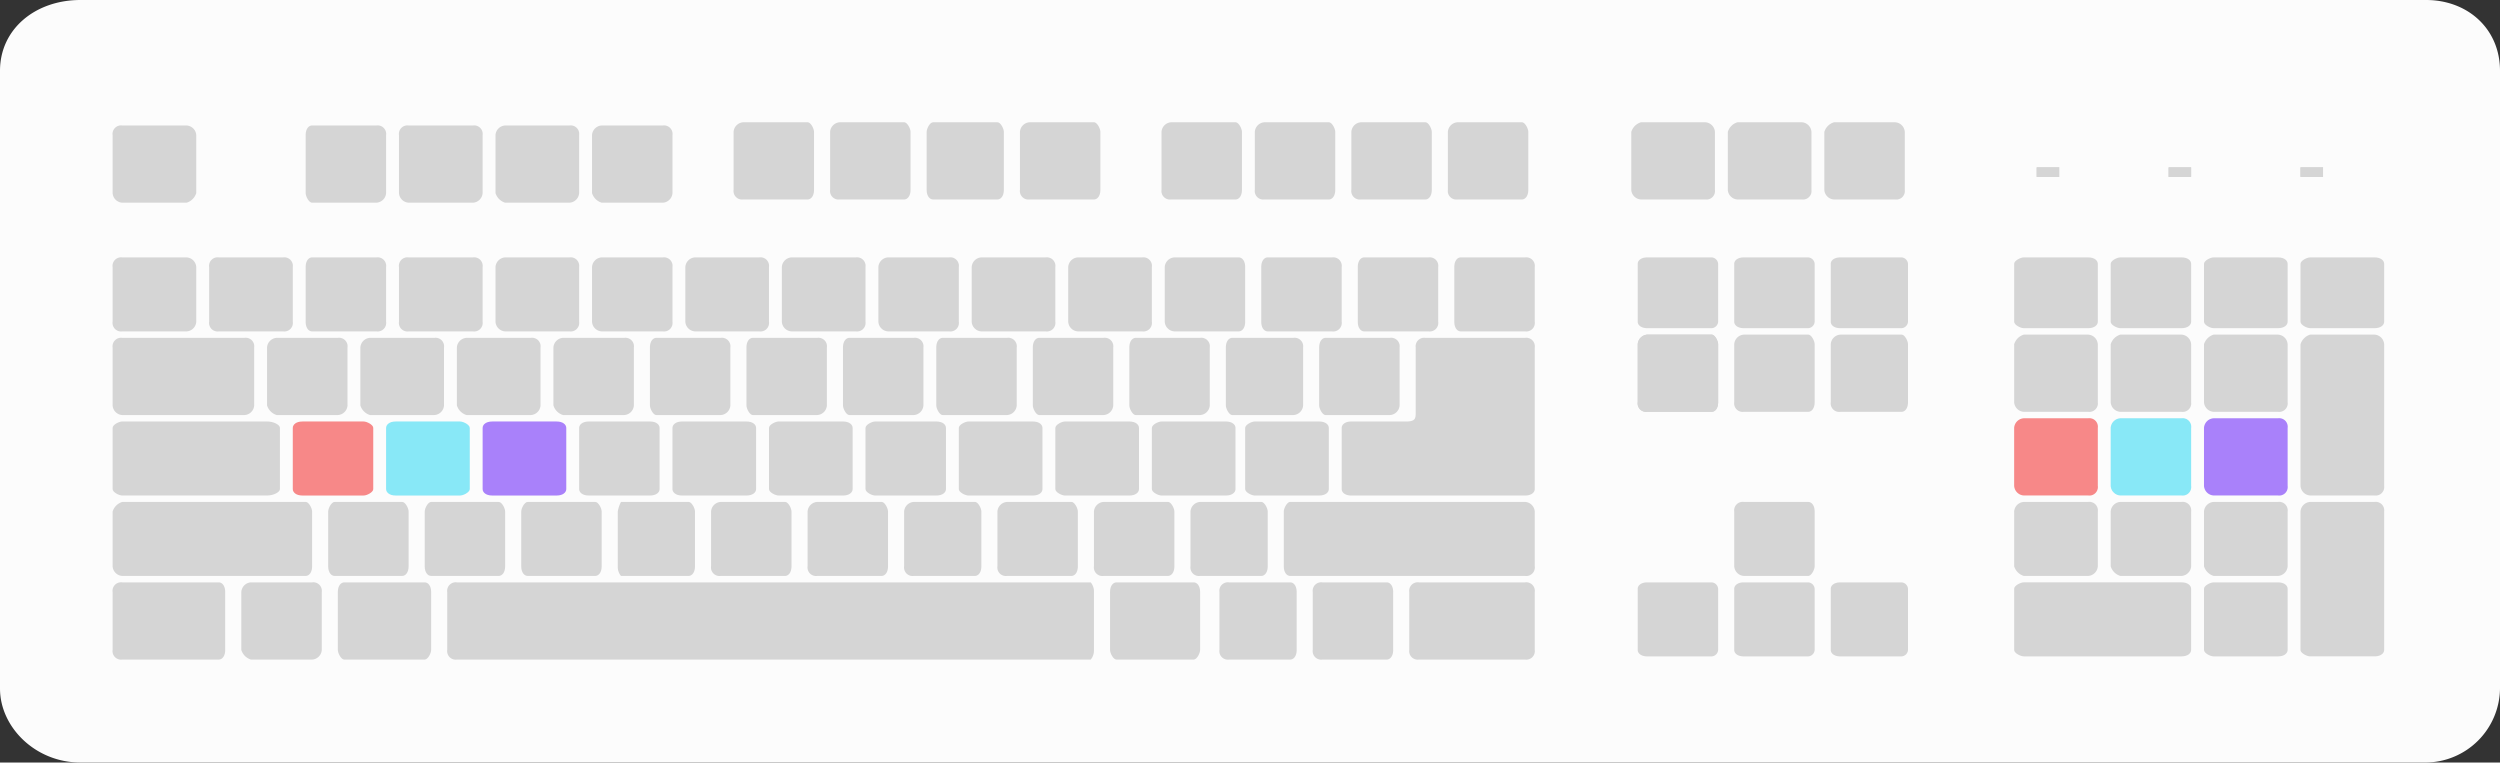 <svg id="Qwerty" xmlns="http://www.w3.org/2000/svg" width="367.881" height="112.211" viewBox="0 0 367.881 112.211">
  <rect x="0" y="0" width="367.881" height="112.211" fill="#333333" stroke="none"/>
  <path id="path9" d="M20.837,16H365.991c6.155,0,10.89,4.261,10.89,10.416v90.9a11.013,11.013,0,0,1-10.89,10.89H20.837C14.208,128.211,9,123,9,117.321v-90.9C9,20.261,14.208,16,20.837,16Z" transform="translate(-9 -16)" fill="#fcfcfc" fill-rule="evenodd"/>
  <path id="path11" d="M45.42,96H54.89a1.512,1.512,0,0,1,1.42,1.42v8.049a1.512,1.512,0,0,1-1.42,1.42H45.42a1.255,1.255,0,0,1-1.42-1.42V97.42A1.255,1.255,0,0,1,45.42,96Z" transform="translate(-27.429 -58.123)" fill="#d5d5d5" stroke="#202326" stroke-width="0" fill-rule="evenodd"/>
  <path id="path13" d="M75.42,96H84.89a1.255,1.255,0,0,1,1.42,1.42v8.049a1.255,1.255,0,0,1-1.42,1.42H75.42a1.255,1.255,0,0,1-1.42-1.42V97.42A1.255,1.255,0,0,1,75.42,96Z" transform="translate(-43.225 -58.123)" fill="#d5d5d5" stroke="#202326" stroke-width="0" fill-rule="evenodd"/>
  <path id="path15" d="M104.947,96h9.469a1.255,1.255,0,0,1,1.42,1.42v8.049a1.255,1.255,0,0,1-1.42,1.42h-9.469c-.473,0-.947-.473-.947-1.42V97.42C104,96.473,104.473,96,104.947,96Z" transform="translate(-59.021 -58.123)" fill="#d5d5d5" stroke="#202326" stroke-width="0" fill-rule="evenodd"/>
  <path id="path17" d="M134.42,96h9.469a1.255,1.255,0,0,1,1.42,1.42v8.049a1.255,1.255,0,0,1-1.42,1.42H134.42a1.255,1.255,0,0,1-1.42-1.42V97.42A1.255,1.255,0,0,1,134.42,96Z" transform="translate(-74.291 -58.123)" fill="#d5d5d5" stroke="#202326" stroke-width="0" fill-rule="evenodd"/>
  <path id="path19" d="M164.42,96h9.469a1.255,1.255,0,0,1,1.42,1.42v8.049a1.255,1.255,0,0,1-1.42,1.42H164.42a1.512,1.512,0,0,1-1.42-1.42V97.42A1.512,1.512,0,0,1,164.42,96Z" transform="translate(-90.087 -58.123)" fill="#d5d5d5" stroke="#202326" stroke-width="0" fill-rule="evenodd"/>
  <path id="path21" d="M194.42,96h9a1.255,1.255,0,0,1,1.42,1.42v8.049a1.255,1.255,0,0,1-1.42,1.42h-9a1.512,1.512,0,0,1-1.42-1.42V97.42A1.512,1.512,0,0,1,194.42,96Z" transform="translate(-105.883 -58.123)" fill="#d5d5d5" stroke="#202326" stroke-width="0" fill-rule="evenodd"/>
  <path id="path23" d="M223.42,96h9.469a1.255,1.255,0,0,1,1.42,1.42v8.049a1.255,1.255,0,0,1-1.42,1.42H223.42a1.512,1.512,0,0,1-1.42-1.42V97.42A1.512,1.512,0,0,1,223.42,96Z" transform="translate(-121.152 -58.123)" fill="#d5d5d5" stroke="#202326" stroke-width="0" fill-rule="evenodd"/>
  <path id="path25" d="M253.42,96h9.469a1.255,1.255,0,0,1,1.42,1.42v8.049a1.255,1.255,0,0,1-1.42,1.42H253.42a1.512,1.512,0,0,1-1.42-1.42V97.42A1.512,1.512,0,0,1,253.42,96Z" transform="translate(-136.949 -58.123)" fill="#d5d5d5" stroke="#202326" stroke-width="0" fill-rule="evenodd"/>
  <path id="path27" d="M283.42,96h9a1.255,1.255,0,0,1,1.42,1.42v8.049a1.255,1.255,0,0,1-1.42,1.42h-9a1.512,1.512,0,0,1-1.42-1.42V97.42A1.512,1.512,0,0,1,283.42,96Z" transform="translate(-152.745 -58.123)" fill="#d5d5d5" stroke="#202326" stroke-width="0" fill-rule="evenodd"/>
  <path id="path29" d="M312.42,96h9.469a1.255,1.255,0,0,1,1.42,1.42v8.049a1.255,1.255,0,0,1-1.42,1.42H312.42a1.512,1.512,0,0,1-1.42-1.42V97.42A1.512,1.512,0,0,1,312.42,96Z" transform="translate(-168.014 -58.123)" fill="#d5d5d5" stroke="#202326" stroke-width="0" fill-rule="evenodd"/>
  <path id="path31" d="M342.42,96h9.469a1.255,1.255,0,0,1,1.42,1.42v8.049a1.255,1.255,0,0,1-1.42,1.42H342.42a1.512,1.512,0,0,1-1.42-1.42V97.42A1.512,1.512,0,0,1,342.42,96Z" transform="translate(-183.81 -58.123)" fill="#d5d5d5" stroke="#202326" stroke-width="0" fill-rule="evenodd"/>
  <path id="path33" d="M372.42,96h9.469c.473,0,.947.473.947,1.42v8.049c0,.947-.473,1.42-.947,1.42H372.42a1.512,1.512,0,0,1-1.42-1.42V97.42A1.512,1.512,0,0,1,372.42,96Z" transform="translate(-199.606 -58.123)" fill="#d5d5d5" stroke="#202326" stroke-width="0" fill-rule="evenodd"/>
  <path id="path35" d="M401.947,96h9.469a1.255,1.255,0,0,1,1.42,1.42v8.049a1.255,1.255,0,0,1-1.42,1.42h-9.469c-.473,0-.947-.473-.947-1.42V97.42C401,96.473,401.473,96,401.947,96Z" transform="translate(-215.403 -58.123)" fill="#d5d5d5" stroke="#202326" stroke-width="0" fill-rule="evenodd"/>
  <path id="path37" d="M431.947,96h9.469a1.255,1.255,0,0,1,1.42,1.42v8.049a1.255,1.255,0,0,1-1.42,1.42h-9.469c-.473,0-.947-.473-.947-1.42V97.42C431,96.473,431.473,96,431.947,96Z" transform="translate(-231.199 -58.123)" fill="#d5d5d5" stroke="#202326" stroke-width="0" fill-rule="evenodd"/>
  <path id="path39" d="M461.947,96h9.469a1.255,1.255,0,0,1,1.42,1.42v8.049a1.255,1.255,0,0,1-1.42,1.42h-9.469c-.473,0-.947-.473-.947-1.42V97.42C461,96.473,461.473,96,461.947,96Z" transform="translate(-246.995 -58.123)" fill="#d5d5d5" stroke="#202326" stroke-width="0" fill-rule="evenodd"/>
  <path id="path41" d="M93.42,121h9a1.255,1.255,0,0,1,1.42,1.42v8.522a1.512,1.512,0,0,1-1.42,1.42h-9a2.134,2.134,0,0,1-1.42-1.42V122.42A1.512,1.512,0,0,1,93.42,121Z" transform="translate(-52.703 -71.286)" fill="#d5d5d5" stroke="#202326" stroke-width="0" fill-rule="evenodd"/>
  <path id="path43" d="M122.42,121h9.469a1.255,1.255,0,0,1,1.42,1.42v8.522a1.512,1.512,0,0,1-1.42,1.42H122.42a2.134,2.134,0,0,1-1.42-1.42V122.42A1.512,1.512,0,0,1,122.42,121Z" transform="translate(-67.972 -71.286)" fill="#d5d5d5" stroke="#202326" stroke-width="0" fill-rule="evenodd"/>
  <path id="path45" d="M152.42,121h9.469a1.255,1.255,0,0,1,1.42,1.42v8.522a1.512,1.512,0,0,1-1.42,1.42H152.42a2.134,2.134,0,0,1-1.42-1.42V122.42A1.512,1.512,0,0,1,152.42,121Z" transform="translate(-83.768 -71.286)" fill="#d5d5d5" stroke="#202326" stroke-width="0" fill-rule="evenodd"/>
  <path id="path47" d="M182.42,121h9a1.255,1.255,0,0,1,1.42,1.42v8.522a1.512,1.512,0,0,1-1.42,1.42h-9a2.134,2.134,0,0,1-1.42-1.42V122.42A1.512,1.512,0,0,1,182.42,121Z" transform="translate(-99.564 -71.286)" fill="#d5d5d5" stroke="#202326" stroke-width="0" fill-rule="evenodd"/>
  <path id="path49" d="M211.947,121h9.469a1.255,1.255,0,0,1,1.42,1.42v8.522a1.512,1.512,0,0,1-1.42,1.42h-9.469c-.473,0-.947-.947-.947-1.42V122.42C211,121.473,211.473,121,211.947,121Z" transform="translate(-115.361 -71.286)" fill="#d5d5d5" stroke="#202326" stroke-width="0" fill-rule="evenodd"/>
  <path id="path51" d="M241.947,121h9.469a1.255,1.255,0,0,1,1.42,1.42v8.522a1.512,1.512,0,0,1-1.42,1.42h-9.469c-.473,0-.947-.947-.947-1.42V122.42C241,121.473,241.473,121,241.947,121Z" transform="translate(-131.157 -71.286)" fill="#d5d5d5" stroke="#202326" stroke-width="0" fill-rule="evenodd"/>
  <path id="path53" d="M271.947,121h9.469a1.255,1.255,0,0,1,1.42,1.42v8.522a1.512,1.512,0,0,1-1.42,1.42h-9.469c-.473,0-.947-.947-.947-1.42V122.42C271,121.473,271.473,121,271.947,121Z" transform="translate(-146.953 -71.286)" fill="#d5d5d5" stroke="#202326" stroke-width="0" fill-rule="evenodd"/>
  <path id="path55" d="M300.947,121h9.469a1.255,1.255,0,0,1,1.42,1.42v8.522a1.512,1.512,0,0,1-1.42,1.42h-9.469c-.473,0-.947-.947-.947-1.42V122.42C300,121.473,300.473,121,300.947,121Z" transform="translate(-162.222 -71.286)" fill="#d5d5d5" stroke="#202326" stroke-width="0" fill-rule="evenodd"/>
  <path id="path57" d="M330.947,121h9.469a1.255,1.255,0,0,1,1.42,1.42v8.522a1.512,1.512,0,0,1-1.42,1.42h-9.469c-.473,0-.947-.947-.947-1.42V122.42C330,121.473,330.473,121,330.947,121Z" transform="translate(-178.018 -71.286)" fill="#d5d5d5" stroke="#202326" stroke-width="0" fill-rule="evenodd"/>
  <path id="path59" d="M360.947,121h9.469a1.255,1.255,0,0,1,1.42,1.42v8.522a1.512,1.512,0,0,1-1.42,1.42h-9.469c-.473,0-.947-.947-.947-1.42V122.42C360,121.473,360.473,121,360.947,121Z" transform="translate(-193.815 -71.286)" fill="#d5d5d5" stroke="#202326" stroke-width="0" fill-rule="evenodd"/>
  <path id="path61" d="M390.947,121h9a1.255,1.255,0,0,1,1.42,1.42v8.522a1.512,1.512,0,0,1-1.42,1.42h-9c-.474,0-.947-.947-.947-1.42V122.42C390,121.473,390.473,121,390.947,121Z" transform="translate(-209.611 -71.286)" fill="#d5d5d5" stroke="#202326" stroke-width="0" fill-rule="evenodd"/>
  <path id="path63" d="M419.947,121h9.469a1.255,1.255,0,0,1,1.42,1.42v8.522a1.512,1.512,0,0,1-1.42,1.42h-9.469c-.473,0-.947-.947-.947-1.42V122.42C419,121.473,419.473,121,419.947,121Z" transform="translate(-224.88 -71.286)" fill="#d5d5d5" stroke="#202326" stroke-width="0" fill-rule="evenodd"/>
  <path id="path65" d="M101.42,147h9c.473,0,1.42.473,1.42.947v9c0,.473-.947.947-1.42.947h-9c-.947,0-1.42-.473-1.42-.947v-9C100,147.473,100.473,147,101.42,147Z" transform="translate(-56.915 -84.976)" fill="rgba(243,29,29,0.52)" stroke="#202326" stroke-width="0" fill-rule="evenodd"/>
  <path id="path67" d="M130.42,147h9.469c.473,0,1.42.473,1.42.947v9c0,.473-.947.947-1.42.947H130.42c-.947,0-1.42-.473-1.42-.947v-9C129,147.473,129.473,147,130.42,147Z" transform="translate(-72.184 -84.976)" fill="rgba(29,214,243,0.52)" stroke="#202326" stroke-width="0" fill-rule="evenodd"/>
  <path id="path69" d="M160.42,147h9.469c.947,0,1.42.473,1.42.947v9c0,.473-.473.947-1.42.947H160.42c-.947,0-1.42-.473-1.42-.947v-9C159,147.473,159.473,147,160.42,147Z" transform="translate(-87.981 -84.976)" fill="rgba(92,16,248,0.52)" stroke="#202326" stroke-width="0" fill-rule="evenodd"/>
  <path id="path71" d="M190.42,147h9c.947,0,1.42.473,1.42.947v9c0,.473-.473.947-1.42.947h-9c-.947,0-1.42-.473-1.42-.947v-9C189,147.473,189.473,147,190.42,147Z" transform="translate(-103.777 -84.976)" fill="#d5d5d5" stroke="#202326" stroke-width="0" fill-rule="evenodd"/>
  <path id="path73" d="M219.42,147h9.469c.947,0,1.42.473,1.42.947v9c0,.473-.473.947-1.42.947H219.42c-.947,0-1.42-.473-1.42-.947v-9C218,147.473,218.473,147,219.42,147Z" transform="translate(-119.046 -84.976)" fill="#d5d5d5" stroke="#202326" stroke-width="0" fill-rule="evenodd"/>
  <path id="path75" d="M249.42,147h9.469c.947,0,1.42.473,1.42.947v9c0,.473-.473.947-1.42.947H249.42c-.473,0-1.42-.473-1.42-.947v-9C248,147.473,248.947,147,249.42,147Z" transform="translate(-134.842 -84.976)" fill="#d5d5d5" stroke="#202326" stroke-width="0" fill-rule="evenodd"/>
  <path id="path77" d="M279.42,147h9c.947,0,1.42.473,1.42.947v9c0,.473-.473.947-1.42.947h-9c-.473,0-1.42-.473-1.42-.947v-9C278,147.473,278.947,147,279.42,147Z" transform="translate(-150.638 -84.976)" fill="#d5d5d5" stroke="#202326" stroke-width="0" fill-rule="evenodd"/>
  <path id="path79" d="M308.42,147h9.469c.947,0,1.42.473,1.42.947v9c0,.473-.473.947-1.42.947H308.42c-.473,0-1.42-.473-1.42-.947v-9C307,147.473,307.947,147,308.42,147Z" transform="translate(-165.908 -84.976)" fill="#d5d5d5" stroke="#202326" stroke-width="0" fill-rule="evenodd"/>
  <path id="path81" d="M338.42,147h9.469c.947,0,1.42.473,1.42.947v9c0,.473-.473.947-1.42.947H338.42c-.473,0-1.42-.473-1.42-.947v-9C337,147.473,337.947,147,338.42,147Z" transform="translate(-181.704 -84.976)" fill="#d5d5d5" stroke="#202326" stroke-width="0" fill-rule="evenodd"/>
  <path id="path83" d="M368.42,147h9.469c.947,0,1.42.473,1.42.947v9c0,.473-.473.947-1.42.947H368.42c-.473,0-1.42-.473-1.42-.947v-9C367,147.473,367.947,147,368.42,147Z" transform="translate(-197.5 -84.976)" fill="#d5d5d5" stroke="#202326" stroke-width="0" fill-rule="evenodd"/>
  <path id="path85" d="M397.42,147h9.469c.947,0,1.42.473,1.42.947v9c0,.473-.473.947-1.42.947H397.42c-.473,0-1.42-.473-1.42-.947v-9C396,147.473,396.947,147,397.42,147Z" transform="translate(-212.77 -84.976)" fill="#d5d5d5" stroke="#202326" stroke-width="0" fill-rule="evenodd"/>
  <path id="path87" d="M111.947,172h9.943c.473,0,.947.947.947,1.42v8.049c0,.947-.473,1.42-.947,1.42h-9.943c-.473,0-.947-.473-.947-1.42V173.42C111,172.947,111.473,172,111.947,172Z" transform="translate(-62.707 -98.14)" fill="#d5d5d5" stroke="#202326" stroke-width="0" fill-rule="evenodd"/>
  <path id="path89" d="M141.947,172h9.943c.473,0,.947.947.947,1.42v8.049c0,.947-.473,1.42-.947,1.42h-9.943c-.473,0-.947-.473-.947-1.42V173.42C141,172.947,141.473,172,141.947,172Z" transform="translate(-78.503 -98.14)" fill="#d5d5d5" stroke="#202326" stroke-width="0" fill-rule="evenodd"/>
  <path id="path91" d="M171.947,172h9.943c.473,0,.947.947.947,1.42v8.049c0,.947-.473,1.42-.947,1.42h-9.943c-.473,0-.947-.473-.947-1.42V173.42C171,172.947,171.473,172,171.947,172Z" transform="translate(-94.299 -98.14)" fill="#d5d5d5" stroke="#202326" stroke-width="0" fill-rule="evenodd"/>
  <path id="path93" d="M231.42,172h9.469c.473,0,.947.947.947,1.42v8.049c0,.947-.473,1.42-.947,1.42H231.42a1.255,1.255,0,0,1-1.42-1.42V173.42A1.512,1.512,0,0,1,231.42,172Z" transform="translate(-125.365 -98.14)" fill="#d5d5d5" stroke="#202326" stroke-width="0" fill-rule="evenodd"/>
  <path id="path95" d="M261.42,172h9.469c.473,0,.947.947.947,1.42v8.049c0,.947-.473,1.42-.947,1.42H261.42a1.255,1.255,0,0,1-1.42-1.42V173.42A1.512,1.512,0,0,1,261.42,172Z" transform="translate(-141.161 -98.14)" fill="#d5d5d5" stroke="#202326" stroke-width="0" fill-rule="evenodd"/>
  <path id="path97" d="M291.42,172h9c.473,0,.947.947.947,1.42v8.049c0,.947-.473,1.42-.947,1.42h-9a1.255,1.255,0,0,1-1.42-1.42V173.42A1.512,1.512,0,0,1,291.42,172Z" transform="translate(-156.957 -98.14)" fill="#d5d5d5" stroke="#202326" stroke-width="0" fill-rule="evenodd"/>
  <path id="path99" d="M320.42,172h9.469c.473,0,.947.947.947,1.42v8.049c0,.947-.473,1.42-.947,1.42H320.42a1.255,1.255,0,0,1-1.42-1.42V173.42A1.512,1.512,0,0,1,320.42,172Z" transform="translate(-172.227 -98.14)" fill="#d5d5d5" stroke="#202326" stroke-width="0" fill-rule="evenodd"/>
  <path id="path101" d="M350.42,172h9.469c.473,0,.947.947.947,1.42v8.049c0,.947-.474,1.42-.947,1.42H350.42a1.255,1.255,0,0,1-1.42-1.42V173.42A1.512,1.512,0,0,1,350.42,172Z" transform="translate(-188.023 -98.14)" fill="#d5d5d5" stroke="#202326" stroke-width="0" fill-rule="evenodd"/>
  <path id="path103" d="M380.42,172h9c.473,0,.947.947.947,1.42v8.049c0,.947-.473,1.42-.947,1.42h-9a1.255,1.255,0,0,1-1.42-1.42V173.42A1.512,1.512,0,0,1,380.42,172Z" transform="translate(-203.819 -98.14)" fill="#d5d5d5" stroke="#202326" stroke-width="0" fill-rule="evenodd"/>
  <path id="path105" d="M45.42,55H54.89a1.512,1.512,0,0,1,1.42,1.42v8.522a2.134,2.134,0,0,1-1.42,1.42H45.42A1.512,1.512,0,0,1,44,64.943V56.42A1.255,1.255,0,0,1,45.42,55Z" transform="translate(-27.429 -36.535)" fill="#d5d5d5" stroke="#202326" stroke-width="0" fill-rule="evenodd"/>
  <path id="path107" d="M104.947,55h9.469a1.255,1.255,0,0,1,1.42,1.42v8.522a1.512,1.512,0,0,1-1.42,1.42h-9.469c-.473,0-.947-.947-.947-1.42V56.42C104,55.473,104.473,55,104.947,55Z" transform="translate(-59.021 -36.535)" fill="#d5d5d5" stroke="#202326" stroke-width="0" fill-rule="evenodd"/>
  <path id="path109" d="M134.42,55h9.469a1.255,1.255,0,0,1,1.42,1.42v8.522a1.512,1.512,0,0,1-1.42,1.42H134.42a1.512,1.512,0,0,1-1.42-1.42V56.42A1.255,1.255,0,0,1,134.42,55Z" transform="translate(-74.291 -36.535)" fill="#d5d5d5" stroke="#202326" stroke-width="0" fill-rule="evenodd"/>
  <path id="path111" d="M164.42,55h9.469a1.255,1.255,0,0,1,1.42,1.42v8.522a1.512,1.512,0,0,1-1.42,1.42H164.42a2.134,2.134,0,0,1-1.42-1.42V56.42A1.512,1.512,0,0,1,164.42,55Z" transform="translate(-90.087 -36.535)" fill="#d5d5d5" stroke="#202326" stroke-width="0" fill-rule="evenodd"/>
  <path id="path113" d="M194.42,55h9a1.255,1.255,0,0,1,1.42,1.42v8.522a1.512,1.512,0,0,1-1.42,1.42h-9a2.134,2.134,0,0,1-1.42-1.42V56.42A1.512,1.512,0,0,1,194.42,55Z" transform="translate(-105.883 -36.535)" fill="#d5d5d5" stroke="#202326" stroke-width="0" fill-rule="evenodd"/>
  <path id="path115" d="M238.42,54h9.469c.473,0,.947.947.947,1.42v8.522c0,.947-.473,1.42-.947,1.42H238.42a1.255,1.255,0,0,1-1.42-1.42V55.42A1.512,1.512,0,0,1,238.42,54Z" transform="translate(-129.05 -36.008)" fill="#d5d5d5" stroke="#202326" stroke-width="0" fill-rule="evenodd"/>
  <path id="path117" d="M268.42,54h9.469c.473,0,.947.947.947,1.42v8.522c0,.947-.473,1.42-.947,1.42H268.42a1.255,1.255,0,0,1-1.42-1.42V55.42A1.512,1.512,0,0,1,268.42,54Z" transform="translate(-144.847 -36.008)" fill="#d5d5d5" stroke="#202326" stroke-width="0" fill-rule="evenodd"/>
  <path id="path119" d="M297.947,54h9.469c.473,0,.947.947.947,1.42v8.522c0,.947-.473,1.42-.947,1.42h-9.469c-.473,0-.947-.473-.947-1.42V55.42C297,54.947,297.473,54,297.947,54Z" transform="translate(-160.643 -36.008)" fill="#d5d5d5" stroke="#202326" stroke-width="0" fill-rule="evenodd"/>
  <path id="path121" d="M327.42,54h9.469c.473,0,.947.947.947,1.42v8.522c0,.947-.473,1.42-.947,1.42H327.42a1.255,1.255,0,0,1-1.42-1.42V55.42A1.512,1.512,0,0,1,327.42,54Z" transform="translate(-175.912 -36.008)" fill="#d5d5d5" stroke="#202326" stroke-width="0" fill-rule="evenodd"/>
  <path id="path123" d="M371.42,54h9.469c.473,0,.947.947.947,1.42v8.522c0,.947-.473,1.42-.947,1.42H371.42a1.255,1.255,0,0,1-1.42-1.42V55.42A1.512,1.512,0,0,1,371.42,54Z" transform="translate(-199.08 -36.008)" fill="#d5d5d5" stroke="#202326" stroke-width="0" fill-rule="evenodd"/>
  <path id="path125" d="M400.42,54h9.469c.473,0,.947.947.947,1.42v8.522c0,.947-.473,1.42-.947,1.42H400.42a1.255,1.255,0,0,1-1.42-1.42V55.42A1.512,1.512,0,0,1,400.42,54Z" transform="translate(-214.35 -36.008)" fill="#d5d5d5" stroke="#202326" stroke-width="0" fill-rule="evenodd"/>
  <path id="path127" d="M430.42,54h9.469c.473,0,.947.947.947,1.42v8.522c0,.947-.473,1.42-.947,1.42H430.42a1.255,1.255,0,0,1-1.42-1.42V55.42A1.512,1.512,0,0,1,430.42,54Z" transform="translate(-230.146 -36.008)" fill="#d5d5d5" stroke="#202326" stroke-width="0" fill-rule="evenodd"/>
  <path id="path129" d="M460.42,54h9.469c.473,0,.947.947.947,1.42v8.522c0,.947-.473,1.42-.947,1.42H460.42a1.255,1.255,0,0,1-1.42-1.42V55.42A1.512,1.512,0,0,1,460.42,54Z" transform="translate(-245.942 -36.008)" fill="#d5d5d5" stroke="#202326" stroke-width="0" fill-rule="evenodd"/>
  <path id="path131" d="M519.42,96h9.469a1.018,1.018,0,0,1,.947.947v8.522a1.018,1.018,0,0,1-.947.947H519.42c-.947,0-1.42-.473-1.42-.947V96.947C518,96.473,518.473,96,519.42,96Z" transform="translate(-277.007 -58.123)" fill="#d5d5d5" stroke="#202326" stroke-width="0" fill-rule="evenodd"/>
  <path id="path133" d="M549.42,96h9.469a1.018,1.018,0,0,1,.947.947v8.522a1.018,1.018,0,0,1-.947.947H549.42c-.947,0-1.42-.473-1.42-.947V96.947C548,96.473,548.473,96,549.42,96Z" transform="translate(-292.804 -58.123)" fill="#d5d5d5" stroke="#202326" stroke-width="0" fill-rule="evenodd"/>
  <path id="path135" d="M579.42,96h9a1.018,1.018,0,0,1,.947.947v8.522a1.018,1.018,0,0,1-.947.947h-9c-.947,0-1.42-.473-1.42-.947V96.947C578,96.473,578.473,96,579.42,96Z" transform="translate(-308.6 -58.123)" fill="#d5d5d5" stroke="#202326" stroke-width="0" fill-rule="evenodd"/>
  <path id="path137" d="M517.42,54h9.469a1.512,1.512,0,0,1,1.42,1.42v8.522a1.255,1.255,0,0,1-1.42,1.42H517.42a1.512,1.512,0,0,1-1.42-1.42V55.42A2.134,2.134,0,0,1,517.42,54Z" transform="translate(-275.954 -36.008)" fill="#d5d5d5" stroke="#202326" stroke-width="0" fill-rule="evenodd"/>
  <path id="path139" d="M547.42,54h9.469a1.512,1.512,0,0,1,1.42,1.42v8.522a1.255,1.255,0,0,1-1.42,1.42H547.42a1.512,1.512,0,0,1-1.42-1.42V55.42A2.134,2.134,0,0,1,547.42,54Z" transform="translate(-291.75 -36.008)" fill="#d5d5d5" stroke="#202326" stroke-width="0" fill-rule="evenodd"/>
  <path id="path141" d="M577.42,54h9a1.512,1.512,0,0,1,1.42,1.42v8.522a1.255,1.255,0,0,1-1.42,1.42h-9a1.512,1.512,0,0,1-1.42-1.42V55.42A2.134,2.134,0,0,1,577.42,54Z" transform="translate(-307.547 -36.008)" fill="#d5d5d5" stroke="#202326" stroke-width="0" fill-rule="evenodd"/>
  <path id="path143" d="M519.42,120h9.469c.473,0,.947.947.947,1.42v8.522c0,.947-.474,1.42-.947,1.42H519.42a1.255,1.255,0,0,1-1.42-1.42V121.42A1.512,1.512,0,0,1,519.42,120Z" transform="translate(-277.007 -70.76)" fill="#d5d5d5" stroke="#202326" stroke-width="0" fill-rule="evenodd"/>
  <path id="path145" d="M549.42,120h9.469c.473,0,.947.947.947,1.42v8.522c0,.947-.474,1.42-.947,1.42H549.42a1.255,1.255,0,0,1-1.42-1.42V121.42A1.512,1.512,0,0,1,549.42,120Z" transform="translate(-292.804 -70.76)" fill="#d5d5d5" stroke="#202326" stroke-width="0" fill-rule="evenodd"/>
  <path id="path147" d="M579.42,120h9c.473,0,.947.947.947,1.42v8.522c0,.947-.473,1.42-.947,1.42h-9a1.255,1.255,0,0,1-1.42-1.42V121.42A1.512,1.512,0,0,1,579.42,120Z" transform="translate(-308.6 -70.76)" fill="#d5d5d5" stroke="#202326" stroke-width="0" fill-rule="evenodd"/>
  <path id="path149" d="M519.42,197h9.469a1.018,1.018,0,0,1,.947.947v9a1.018,1.018,0,0,1-.947.947H519.42c-.947,0-1.42-.473-1.42-.947v-9C518,197.473,518.473,197,519.42,197Z" transform="translate(-277.007 -111.303)" fill="#d5d5d5" stroke="#202326" stroke-width="0" fill-rule="evenodd"/>
  <path id="path151" d="M549.42,197h9.469a1.018,1.018,0,0,1,.947.947v9a1.018,1.018,0,0,1-.947.947H549.42c-.947,0-1.42-.473-1.42-.947v-9C548,197.473,548.473,197,549.42,197Z" transform="translate(-292.804 -111.303)" fill="#d5d5d5" stroke="#202326" stroke-width="0" fill-rule="evenodd"/>
  <path id="path153" d="M579.42,197h9a1.018,1.018,0,0,1,.947.947v9a1.018,1.018,0,0,1-.947.947h-9c-.947,0-1.42-.473-1.42-.947v-9C578,197.473,578.473,197,579.42,197Z" transform="translate(-308.6 -111.303)" fill="#d5d5d5" stroke="#202326" stroke-width="0" fill-rule="evenodd"/>
  <path id="path155" d="M549.42,172h9.469c.473,0,.947.473.947,1.42v8.049c0,.473-.474,1.42-.947,1.42H549.42a1.512,1.512,0,0,1-1.42-1.42V173.42A1.255,1.255,0,0,1,549.42,172Z" transform="translate(-292.804 -98.14)" fill="#d5d5d5" stroke="#202326" stroke-width="0" fill-rule="evenodd"/>
  <path id="path157" d="M636.42,96h9.469c.947,0,1.42.473,1.42.947v8.522c0,.473-.473.947-1.42.947H636.42c-.473,0-1.42-.473-1.42-.947V96.947C635,96.473,635.947,96,636.42,96Z" transform="translate(-338.612 -58.123)" fill="#d5d5d5" stroke="#202326" stroke-width="0" fill-rule="evenodd"/>
  <path id="path159" d="M666.42,96h9c.947,0,1.42.473,1.42.947v8.522c0,.473-.474.947-1.42.947h-9c-.473,0-1.42-.473-1.42-.947V96.947C665,96.473,665.947,96,666.42,96Z" transform="translate(-354.408 -58.123)" fill="#d5d5d5" stroke="#202326" stroke-width="0" fill-rule="evenodd"/>
  <path id="path161" d="M695.42,96h9.469c.947,0,1.42.473,1.42.947v8.522c0,.473-.474.947-1.42.947H695.42c-.474,0-1.42-.473-1.42-.947V96.947C694,96.473,694.947,96,695.42,96Z" transform="translate(-369.678 -58.123)" fill="#d5d5d5" stroke="#202326" stroke-width="0" fill-rule="evenodd"/>
  <path id="path163" d="M636.42,120h9.469a1.512,1.512,0,0,1,1.42,1.42v8.522a1.255,1.255,0,0,1-1.42,1.42H636.42a1.512,1.512,0,0,1-1.42-1.42V121.42A2.134,2.134,0,0,1,636.42,120Z" transform="translate(-338.612 -70.76)" fill="#d5d5d5" stroke="#202326" stroke-width="0" fill-rule="evenodd"/>
  <path id="path165" d="M666.42,120h9a1.512,1.512,0,0,1,1.42,1.42v8.522a1.255,1.255,0,0,1-1.42,1.42h-9a1.512,1.512,0,0,1-1.42-1.42V121.42A2.134,2.134,0,0,1,666.42,120Z" transform="translate(-354.408 -70.76)" fill="#d5d5d5" stroke="#202326" stroke-width="0" fill-rule="evenodd"/>
  <path id="path167" d="M695.42,120h9.469a1.512,1.512,0,0,1,1.42,1.42v8.522a1.255,1.255,0,0,1-1.42,1.42H695.42a1.512,1.512,0,0,1-1.42-1.42V121.42A2.134,2.134,0,0,1,695.42,120Z" transform="translate(-369.678 -70.76)" fill="#d5d5d5" stroke="#202326" stroke-width="0" fill-rule="evenodd"/>
  <path id="path169" d="M636.42,146h9.469a1.255,1.255,0,0,1,1.42,1.42v8.522a1.255,1.255,0,0,1-1.42,1.42H636.42a1.512,1.512,0,0,1-1.42-1.42V147.42A1.512,1.512,0,0,1,636.42,146Z" transform="translate(-338.612 -84.45)" fill="rgba(243,29,29,0.52)" stroke="#202326" stroke-width="0" fill-rule="evenodd"/>
  <path id="path171" d="M666.42,146h9a1.255,1.255,0,0,1,1.42,1.42v8.522a1.255,1.255,0,0,1-1.42,1.42h-9a1.512,1.512,0,0,1-1.42-1.42V147.42A1.512,1.512,0,0,1,666.42,146Z" transform="translate(-354.408 -84.45)" fill="rgba(29,214,243,0.52)" stroke="#202326" stroke-width="0" fill-rule="evenodd"/>
  <path id="path173" d="M695.42,146h9.469a1.255,1.255,0,0,1,1.42,1.42v8.522a1.255,1.255,0,0,1-1.42,1.42H695.42a1.512,1.512,0,0,1-1.42-1.42V147.42A1.512,1.512,0,0,1,695.42,146Z" transform="translate(-369.678 -84.45)" fill="rgba(92,16,248,0.52)" stroke="#202326" stroke-width="0" fill-rule="evenodd"/>
  <path id="path175" d="M636.42,172h9.469a1.255,1.255,0,0,1,1.42,1.42v8.049a1.512,1.512,0,0,1-1.42,1.42H636.42a2.134,2.134,0,0,1-1.42-1.42V173.42A1.512,1.512,0,0,1,636.42,172Z" transform="translate(-338.612 -98.14)" fill="#d5d5d5" stroke="#202326" stroke-width="0" fill-rule="evenodd"/>
  <path id="path177" d="M666.42,172h9a1.255,1.255,0,0,1,1.42,1.42v8.049a1.512,1.512,0,0,1-1.42,1.42h-9a2.134,2.134,0,0,1-1.42-1.42V173.42A1.512,1.512,0,0,1,666.42,172Z" transform="translate(-354.408 -98.14)" fill="#d5d5d5" stroke="#202326" stroke-width="0" fill-rule="evenodd"/>
  <path id="path179" d="M695.42,172h9.469a1.255,1.255,0,0,1,1.42,1.42v8.049a1.512,1.512,0,0,1-1.42,1.42H695.42a2.134,2.134,0,0,1-1.42-1.42V173.42A1.512,1.512,0,0,1,695.42,172Z" transform="translate(-369.678 -98.14)" fill="#d5d5d5" stroke="#202326" stroke-width="0" fill-rule="evenodd"/>
  <path id="path181" d="M695.42,197h9.469c.947,0,1.42.473,1.42.947v9c0,.473-.474.947-1.42.947H695.42c-.474,0-1.42-.473-1.42-.947v-9C694,197.473,694.947,197,695.42,197Z" transform="translate(-369.678 -111.303)" fill="#d5d5d5" stroke="#202326" stroke-width="0" fill-rule="evenodd"/>
  <path id="path183" d="M725.42,96h9.469c.947,0,1.42.473,1.42.947v8.522c0,.473-.474.947-1.42.947H725.42c-.474,0-1.42-.473-1.42-.947V96.947C724,96.473,724.947,96,725.42,96Z" transform="translate(-385.474 -58.123)" fill="#d5d5d5" stroke="#202326" stroke-width="0" fill-rule="evenodd"/>
  <path id="path185" d="M154.628,197H149.42a1.255,1.255,0,0,0-1.42,1.42v8.522a1.255,1.255,0,0,0,1.42,1.42h93.272a2.074,2.074,0,0,0,.473-1.42V198.42a2.074,2.074,0,0,0-.473-1.42H154.628Z" transform="translate(-82.189 -111.303)" fill="#d5d5d5" stroke="#202326" stroke-width="0" fill-rule="evenodd"/>
  <path id="path187" d="M389.42,197h9c.473,0,.947.473.947,1.42v8.522c0,.947-.473,1.42-.947,1.42h-9a1.255,1.255,0,0,1-1.42-1.42V198.42A1.255,1.255,0,0,1,389.42,197Z" transform="translate(-208.558 -111.303)" fill="#d5d5d5" stroke="#202326" stroke-width="0" fill-rule="evenodd"/>
  <path id="path189" d="M418.42,197h9.469c.473,0,.947.473.947,1.42v8.522c0,.947-.473,1.42-.947,1.42H418.42a1.255,1.255,0,0,1-1.42-1.42V198.42A1.255,1.255,0,0,1,418.42,197Z" transform="translate(-223.827 -111.303)" fill="#d5d5d5" stroke="#202326" stroke-width="0" fill-rule="evenodd"/>
  <path id="path191" d="M736.31,121.42a1.512,1.512,0,0,0-1.42-1.42H725.42a2.134,2.134,0,0,0-1.42,1.42v20.832a1.512,1.512,0,0,0,1.42,1.42h9.469a1.255,1.255,0,0,0,1.42-1.42Z" transform="translate(-385.474 -70.76)" fill="#d5d5d5" stroke="#202326" stroke-width="0" fill-rule="evenodd"/>
  <path id="path193" d="M736.31,173.42a1.255,1.255,0,0,0-1.42-1.42H725.42a1.512,1.512,0,0,0-1.42,1.42v20.359c0,.473.947.947,1.42.947h9.469c.947,0,1.42-.473,1.42-.947Z" transform="translate(-385.474 -98.14)" fill="#d5d5d5" stroke="#202326" stroke-width="0" fill-rule="evenodd"/>
  <path id="path195" d="M201.473,172h9.943c.473,0,.947.947.947,1.42v8.049c0,.947-.473,1.42-.947,1.42h-9.943a2.074,2.074,0,0,1-.473-1.42V173.42A4.769,4.769,0,0,1,201.473,172Z" transform="translate(-110.095 -98.14)" fill="#d5d5d5" stroke="#202326" stroke-width="0" fill-rule="evenodd"/>
  <path id="path197" d="M45.42,132.363a1.512,1.512,0,0,1-1.42-1.42V122.42A1.255,1.255,0,0,1,45.42,121H63.412a1.255,1.255,0,0,1,1.42,1.42v8.522a1.512,1.512,0,0,1-1.42,1.42Z" transform="translate(-27.429 -71.286)" fill="#d5d5d5" stroke="#202326" stroke-width="0" fill-rule="evenodd"/>
  <path id="path199" d="M45.42,157.89c-.473,0-1.42-.473-1.42-.947v-9c0-.473.947-.947,1.42-.947H66.726c.947,0,1.894.473,1.894.947v9c0,.473-.947.947-1.894.947Z" transform="translate(-27.429 -84.976)" fill="#d5d5d5" stroke="#202326" stroke-width="0" fill-rule="evenodd"/>
  <path id="path305" d="M561,182.735V178" transform="translate(-299.649 -101.299)" fill="#d5d5d5" stroke="#2b2828" stroke-width="0" fill-rule="evenodd"/>
  <path id="path309" d="M561,203v5.208" transform="translate(-299.649 -114.462)" fill="#d5d5d5" stroke="#2b2828" stroke-width="0" fill-rule="evenodd"/>
  <path id="path313" d="M585,208h4.735" transform="translate(-312.285 -117.095)" fill="#d5d5d5" stroke="#2b2828" stroke-width="0" fill-rule="evenodd"/>
  <path id="path317" d="M530.208,208H525" transform="translate(-280.693 -117.095)" fill="#d5d5d5" stroke="#2b2828" stroke-width="0" fill-rule="evenodd"/>
  <path id="path373" d="M636.42,207.89c-.473,0-1.42-.473-1.42-.947v-9c0-.473.947-.947,1.42-.947h23.2c.947,0,1.42.473,1.42.947v9c0,.473-.473.947-1.42.947Z" transform="translate(-338.612 -111.303)" fill="#d5d5d5" stroke="#202326" stroke-width="0" fill-rule="evenodd"/>
  <path id="path407" d="M516,70h12.31" transform="translate(-275.954 -44.433)" fill="#d5d5d5" stroke="#2b2828" stroke-width="0" fill-rule="evenodd"/>
  <path id="path551" d="M408.947,182.89c-.473,0-.947-.473-.947-1.42V173.42c0-.473.473-1.42.947-1.42H443.51a1.512,1.512,0,0,1,1.42,1.42v8.049a1.255,1.255,0,0,1-1.42,1.42Z" transform="translate(-219.088 -98.14)" fill="#d5d5d5" stroke="#202326" stroke-width="0" fill-rule="evenodd"/>
  <path id="path553" d="M435.469,133.31H427.42c-.947,0-1.42.473-1.42.947v9c0,.473.473.947,1.42.947h25.567c.947,0,1.42-.473,1.42-.947V122.42a1.255,1.255,0,0,0-1.42-1.42H438.31a1.255,1.255,0,0,0-1.42,1.42v9.469C436.89,132.837,436.89,133.31,435.469,133.31Z" transform="translate(-228.566 -71.286)" fill="#d5d5d5" stroke="#202326" stroke-width="0" fill-rule="evenodd"/>
  <path id="path559" d="M448.42,197h15.624a1.255,1.255,0,0,1,1.42,1.42v8.522a1.255,1.255,0,0,1-1.42,1.42H448.42a1.255,1.255,0,0,1-1.42-1.42V198.42A1.255,1.255,0,0,1,448.42,197Z" transform="translate(-239.623 -111.303)" fill="#d5d5d5" stroke="#202326" stroke-width="0" fill-rule="evenodd"/>
  <path id="path561" d="M45.42,182.89a1.512,1.512,0,0,1-1.42-1.42V173.42A2.134,2.134,0,0,1,45.42,172H72.408c.473,0,.947.947.947,1.42v8.049c0,.947-.473,1.42-.947,1.42Z" transform="translate(-27.429 -98.14)" fill="#d5d5d5" stroke="#202326" stroke-width="0" fill-rule="evenodd"/>
  <path id="path563" d="M45.42,197h14.2c.473,0,.947.473.947,1.42v8.522c0,.947-.473,1.42-.947,1.42H45.42a1.255,1.255,0,0,1-1.42-1.42V198.42A1.255,1.255,0,0,1,45.42,197Z" transform="translate(-27.429 -111.303)" fill="#d5d5d5" stroke="#202326" stroke-width="0" fill-rule="evenodd"/>
  <path id="path565" d="M85.42,197h9a1.255,1.255,0,0,1,1.42,1.42v8.522a1.512,1.512,0,0,1-1.42,1.42h-9a2.134,2.134,0,0,1-1.42-1.42V198.42A1.512,1.512,0,0,1,85.42,197Z" transform="translate(-48.49 -111.303)" fill="#d5d5d5" stroke="#202326" stroke-width="0" fill-rule="evenodd"/>
  <path id="path567" d="M114.947,197h11.837c.473,0,.947.473.947,1.42v8.522c0,.473-.473,1.42-.947,1.42H114.947c-.473,0-.947-.947-.947-1.42V198.42C114,197.473,114.473,197,114.947,197Z" transform="translate(-64.286 -111.303)" fill="#d5d5d5" stroke="#202326" stroke-width="0" fill-rule="evenodd"/>
  <path id="path829" d="M642,69.42h3.314V68H642Z" transform="translate(-342.298 -43.38)" fill="#d5d5d5" fill-rule="evenodd"/>
  <path id="path831" d="M642,69.42h3.314V68H642Z" transform="translate(-342.298 -43.38)" fill="#d5d5d5" stroke="#2b2828" stroke-width="0" fill-rule="evenodd"/>
  <path id="path841" d="M683,69.42h3.314V68H683Z" transform="translate(-363.886 -43.38)" fill="#d5d5d5" fill-rule="evenodd"/>
  <path id="path843" d="M683,69.42h3.314V68H683Z" transform="translate(-363.886 -43.38)" fill="#d5d5d5" stroke="#2b2828" stroke-width="0" fill-rule="evenodd"/>
  <path id="path853" d="M724,69.42h3.314V68H724Z" transform="translate(-385.474 -43.38)" fill="#d5d5d5" fill-rule="evenodd"/>
  <path id="path855" d="M724,69.42h3.314V68H724Z" transform="translate(-385.474 -43.38)" fill="#d5d5d5" stroke="#2b2828" stroke-width="0" fill-rule="evenodd"/>
  <path id="path865" d="M354.947,197H366.31c.473,0,.947.473.947,1.42v8.522c0,.473-.473,1.42-.947,1.42H354.947c-.473,0-.947-.947-.947-1.42V198.42C354,197.473,354.473,197,354.947,197Z" transform="translate(-190.655 -111.303)" fill="#d5d5d5" stroke="#202326" stroke-width="0" fill-rule="evenodd"/>
  <path id="path143-2" data-name="path143" d="M519.42,120h9.469c.473,0,.947.947.947,1.42v8.522c0,.947-.474,1.42-.947,1.42H519.42a1.255,1.255,0,0,1-1.42-1.42V121.42A1.512,1.512,0,0,1,519.42,120Z" transform="translate(-277.007 -70.76)" fill="#d5d5d5" stroke="#202326" stroke-width="0" fill-rule="evenodd"/>
</svg>
